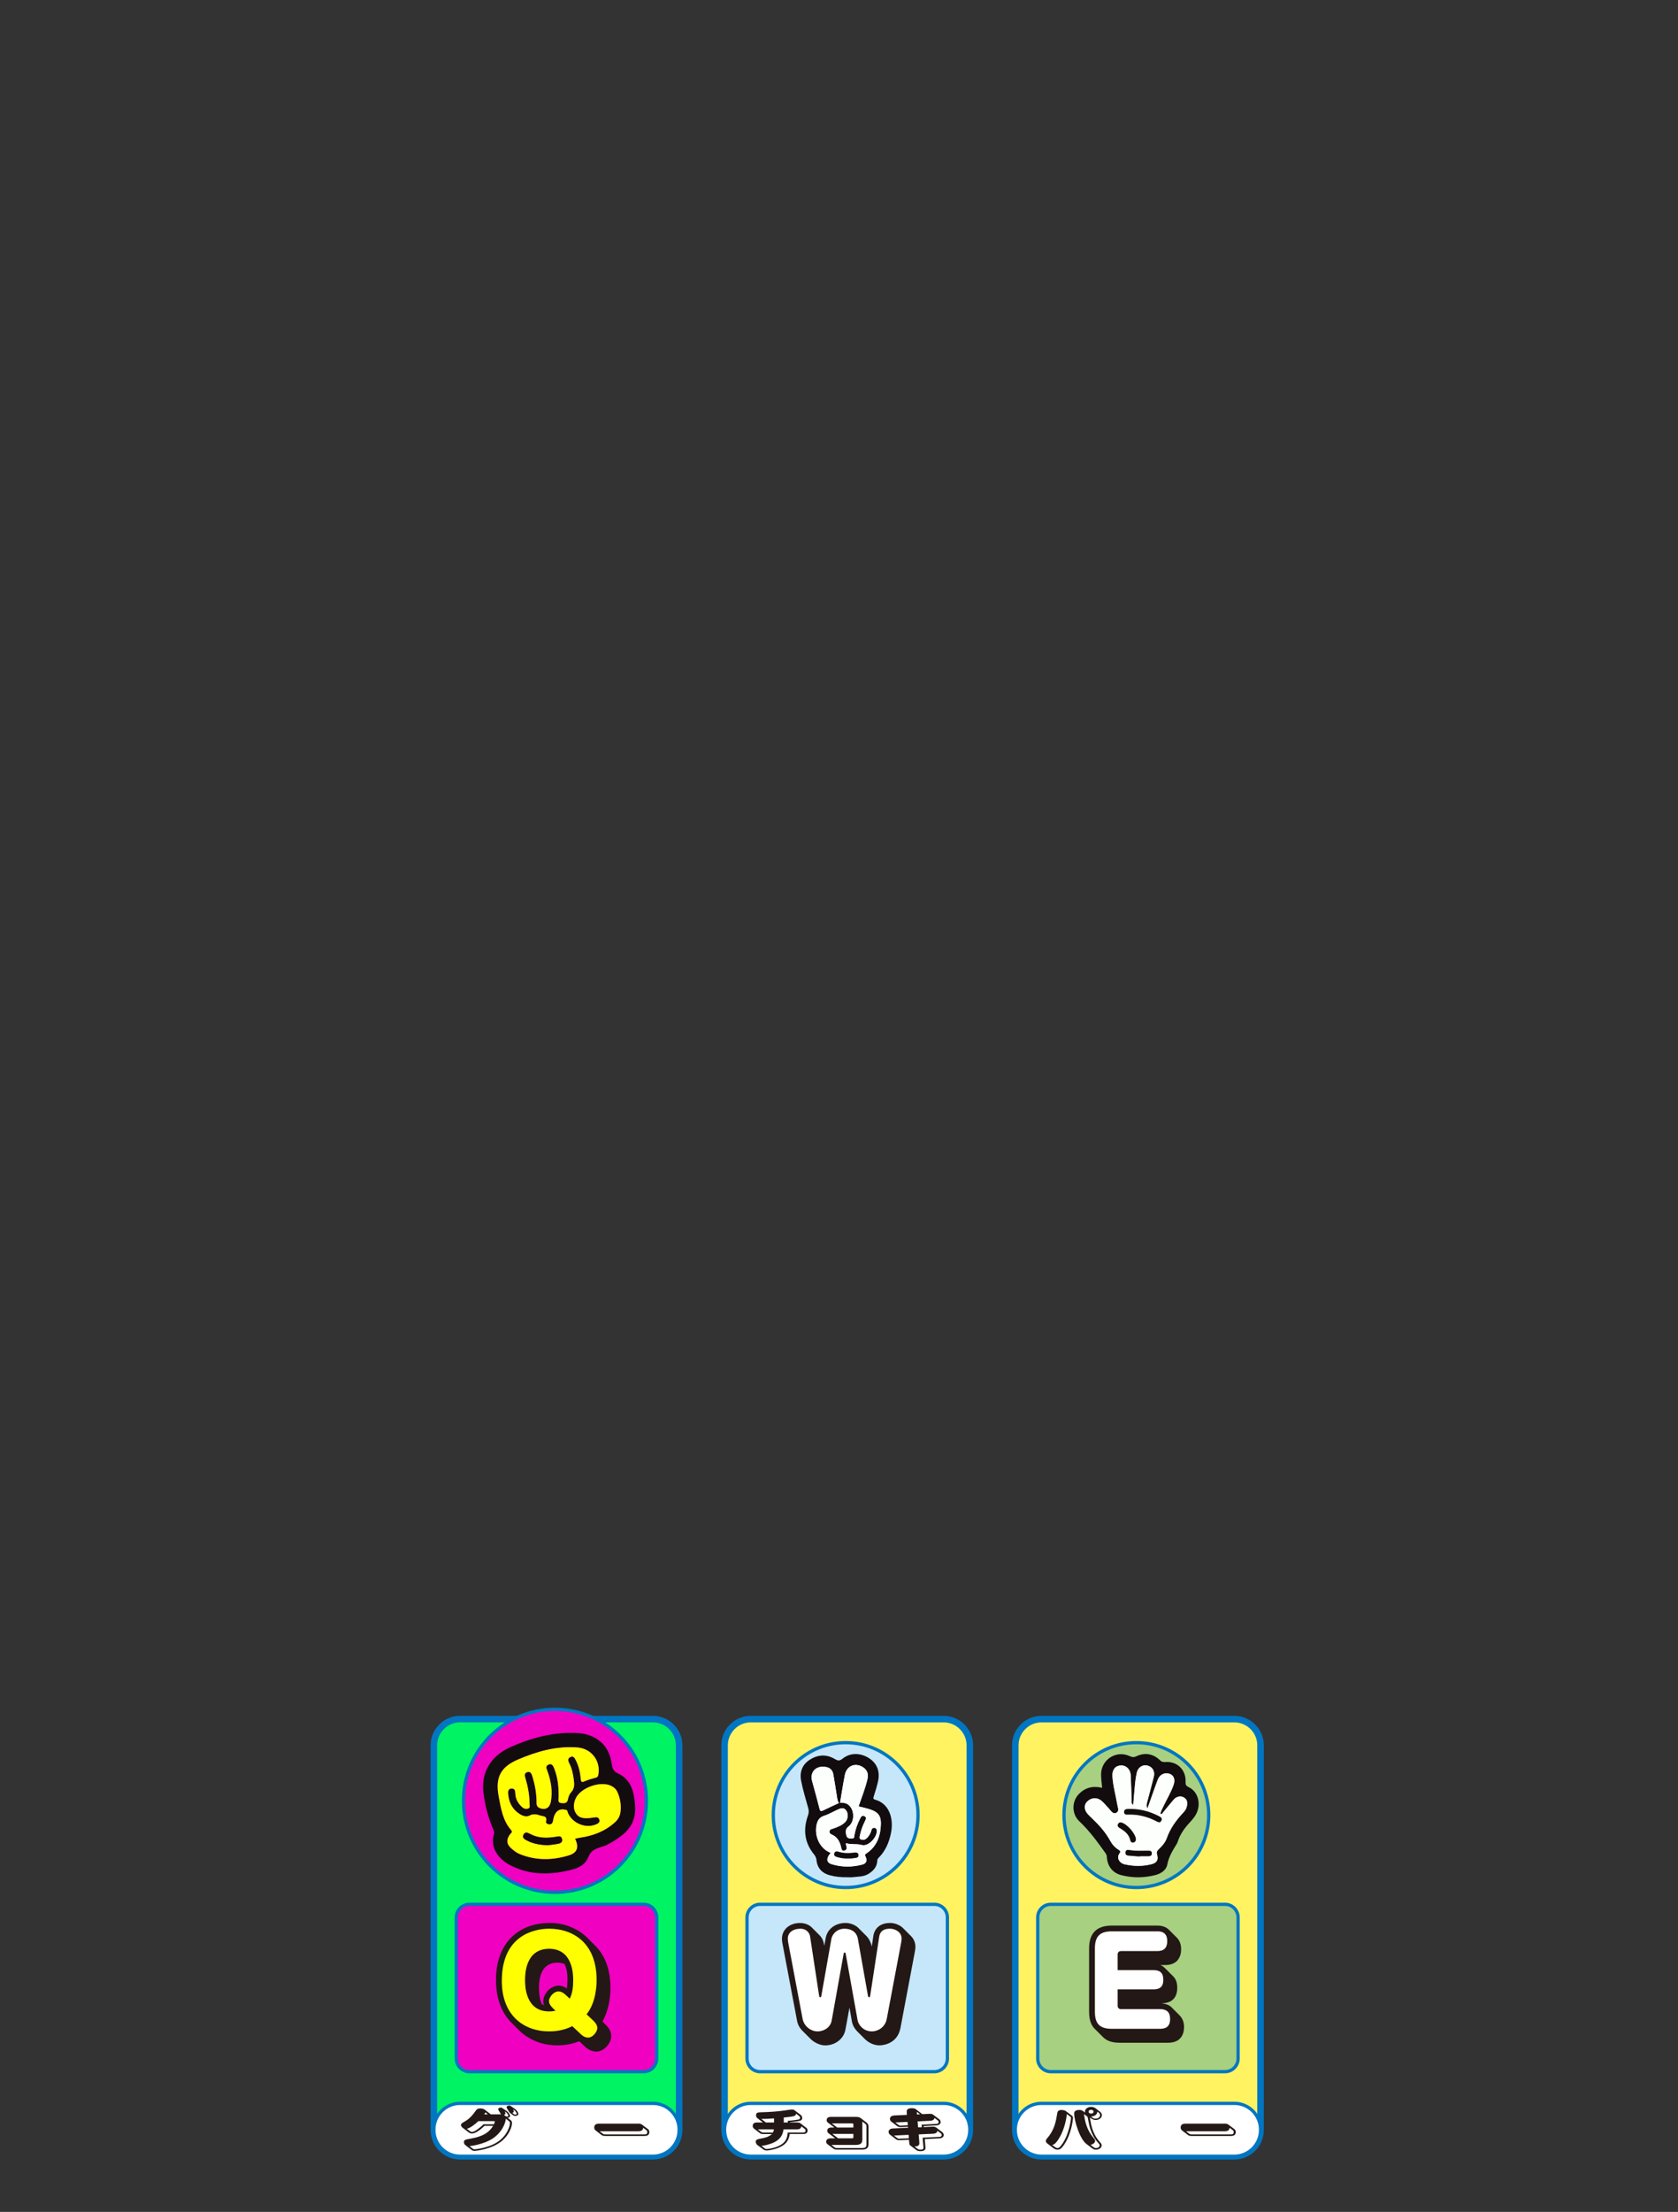 <?xml version="1.0" encoding="utf-8"?>
<!-- Generator: Adobe Illustrator 27.9.3, SVG Export Plug-In . SVG Version: 9.03 Build 53313)  -->
<svg version="1.1" id="レイヤー_1" xmlns="http://www.w3.org/2000/svg" xmlns:xlink="http://www.w3.org/1999/xlink" x="0px"
	 y="0px" viewBox="0 0 513.09 675.82" style="enable-background:new 0 0 513.09 675.82;" xml:space="preserve">
<rect x="0" y="0" width="513.09" height="675.82" fill="#333333" stroke="none"/>
<style type="text/css">
	.st0{fill:none;}
	.st1{fill:#FFFFFF;stroke:#231815;stroke-linecap:round;stroke-linejoin:round;stroke-miterlimit:10;}
	.st2{fill:#00F362;stroke:#0076C2;stroke-width:2;stroke-miterlimit:10;}
	.st3{fill:#FFF362;stroke:#0076C2;stroke-width:2;stroke-miterlimit:10;}
	.st4{fill:#FFFFFF;stroke:#0076C2;stroke-miterlimit:10;}
	.st5{fill:#F000C1;stroke:#0076C2;stroke-miterlimit:10;}
	.st6{fill:#C6E7F9;stroke:#0076C2;stroke-miterlimit:10;}
	.st7{fill:#A7D081;stroke:#0076C2;stroke-miterlimit:10;}
	.st8{fill:#130C0F;}
	.st9{fill:#FFFF00;}
	.st10{fill:#FDFFFD;}
	.st11{fill:#231815;}
	.st12{fill:#FFFFFF;}
</style>
<rect y="0" class="st0" width="513.09" height="675.82"/>
<g>
	<path class="st1" d="M255.4,573.08"/>
	<path class="st1" d="M264.36,573.08"/>
	<path class="st2" d="M199.66,658.8h-58.99c-4.4,0-8-3.6-8-8V533.25c0-4.4,3.6-8,8-8h58.99c4.4,0,8,3.6,8,8V650.8
		C207.66,655.2,204.06,658.8,199.66,658.8z"/>
	<path class="st3" d="M288.55,658.8h-58.99c-4.4,0-8-3.6-8-8V533.25c0-4.4,3.6-8,8-8h58.99c4.4,0,8,3.6,8,8V650.8
		C296.55,655.2,292.95,658.8,288.55,658.8z"/>
	<path class="st3" d="M377.44,658.8h-58.99c-4.4,0-8-3.6-8-8V533.25c0-4.4,3.6-8,8-8h58.99c4.4,0,8,3.6,8,8V650.8
		C385.44,655.2,381.84,658.8,377.44,658.8z"/>
	<path class="st4" d="M199.66,658.8h-58.99c-4.4,0-8-3.6-8-8v-0.15c0-4.4,3.6-8,8-8h58.99c4.4,0,8,3.6,8,8v0.15
		C207.66,655.2,204.06,658.8,199.66,658.8z"/>
	<path class="st4" d="M288.55,658.8h-58.99c-4.4,0-8-3.6-8-8v-0.15c0-4.4,3.6-8,8-8h58.99c4.4,0,8,3.6,8,8v0.15
		C296.55,655.2,292.95,658.8,288.55,658.8z"/>
	<path class="st4" d="M377.44,658.8h-58.99c-4.4,0-8-3.6-8-8v-0.15c0-4.4,3.6-8,8-8h58.99c4.4,0,8,3.6,8,8v0.15
		C385.44,655.2,381.84,658.8,377.44,658.8z"/>
	<path class="st5" d="M196.8,632.97h-53.27c-2.2,0-4-1.8-4-4v-43.14c0-2.2,1.8-4,4-4h53.27c2.2,0,4,1.8,4,4v43.14
		C200.8,631.17,199,632.97,196.8,632.97z"/>
	<circle class="st5" cx="169.69" cy="550.21" r="27.96"/>
	<path class="st6" d="M285.69,632.97h-53.27c-2.2,0-4-1.8-4-4v-43.14c0-2.2,1.8-4,4-4h53.27c2.2,0,4,1.8,4,4v43.14
		C289.69,631.17,287.89,632.97,285.69,632.97z"/>
	<circle class="st6" cx="258.58" cy="554.57" r="22.13"/>
	<path class="st7" d="M374.58,632.97h-53.27c-2.2,0-4-1.8-4-4v-43.14c0-2.2,1.8-4,4-4h53.27c2.2,0,4,1.8,4,4v43.14
		C378.58,631.17,376.78,632.97,374.58,632.97z"/>
	<circle class="st7" cx="347.47" cy="554.57" r="22.13"/>
	<g>
		<path class="st8" d="M174.29,529.45c2.1-0.03,4.17,0.07,6.17,0.84c3.98,1.54,6.02,4.57,6.6,8.67c0.19,1.34,0.51,2.26,1.95,2.91
			c3.83,1.74,4.78,5.35,5.13,9.09c0.56,5.97-1.79,9.15-8.58,12.73c-0.49,0.26-1.05,0.42-1.59,0.58c-1.78,0.54-3.32,1.1-4.11,3.21
			c-0.72,1.94-2.62,3.13-4.64,3.67c-6.49,1.74-12.94,1.95-19.12-1.21c-3.76-1.92-6.33-5.5-5.04-9.61c0.19-0.6-0.12-1.08-0.33-1.6
			c-1.51-3.61-2.5-7.38-2.93-11.25c-0.65-5.93,2.24-10.91,8.05-13.56C161.68,531.24,167.81,529.53,174.29,529.45z M175.85,561.78
			c0.63-0.13,1.12-0.25,1.62-0.32c3.98-0.59,7.59-1.97,10.61-4.73c0.93-0.85,1.48-1.85,1.63-3.06c0.26-2.11-0.04-4.15-0.92-6.11
			c-0.4-0.88-1.03-1.47-1.86-1.88c-3.33-1.66-9.52,0.54-10.97,3.95c-0.67,1.57-0.74,3.27,0.33,4.69c0.99,1.3,2.54,1.29,4.04,1.16
			c0.62-0.05,1.23-0.19,1.84-0.24c0.59-0.05,0.98,0.28,1.11,0.83c0.14,0.59-0.21,0.96-0.7,1.21c-3.28,1.61-7.57-0.06-8.99-3.49
			c-0.12-0.28-0.02-0.65-0.49-0.78c-1.71-0.48-2.92,0.05-3.62,1.75c-0.23,0.56-0.28,1.19-0.43,1.79c-0.14,0.55-0.48,0.88-1.08,0.87
			c-0.59-0.01-1.16-0.39-1.03-0.88c0.45-1.75-0.85-1.53-1.8-1.84c-1.07-0.35-2.03-0.59-3.15,0c-1.02,0.54-2.14,0.16-3.06-0.42
			c-2.31-1.47-3.43-3.67-3.56-6.36c-0.03-0.65,0.09-1.44,1.03-1.46c1-0.02,1.14,0.65,1.16,1.48c0.05,1.74,0.88,3.11,2.14,4.25
			c0.51,0.45,1.12,0.58,1.74,0.4c0.78-0.22,0.48-0.94,0.47-1.44c-0.02-2.66-0.48-5.26-1.25-7.81c-0.22-0.71-0.44-1.55,0.51-1.87
			c1.01-0.34,1.35,0.42,1.6,1.25c0.82,2.66,1.32,5.37,1.28,8.15c-0.01,1.11,0.57,1.5,1.45,1.72c1.53,0.39,2.63-0.39,2.94-2.18
			c0.54-3.13,0.05-6.17-1.01-9.13c-0.29-0.81-0.81-1.7,0.32-2.15c1.1-0.43,1.43,0.52,1.75,1.33c1.11,2.83,1.37,5.79,1.3,8.8
			c-0.02,0.7-0.31,1.55,0.85,1.65c0.94,0.08,1.77,0.1,2.01-1.17c0.14-0.75,0.45-1.59,0.96-2.12c1.08-1.15,1.01-2.46,0.83-3.8
			c-0.23-1.73-0.55-3.45-1.37-5.03c-0.36-0.7-0.64-1.43,0.23-1.9c1.02-0.56,1.42,0.29,1.77,0.98c0.9,1.78,1.32,3.71,1.5,5.68
			c0.07,0.8,0.21,1.12,1.12,0.72c1.07-0.48,2.22-0.79,3.36-1.09c0.49-0.13,0.76-0.28,0.86-0.84c0.84-4.26-2.04-8.09-6.39-8.42
			c-6.41-0.49-12.42,1.23-18.19,3.71c-5.33,2.29-6.93,5.51-5.86,11.24c0.68,3.63,1.23,7.38,3.82,10.31
			c0.57,0.65-0.06,0.87-0.32,1.23c-1.24,1.7-1.15,3.05,0.45,4.43c0.72,0.62,1.51,1.24,2.37,1.6c4.94,2.05,10.02,2,15.05,0.47
			C176.54,566.08,177.08,564.45,175.85,561.78z"/>
		<path class="st9" d="M175.85,561.78c1.23,2.67,0.69,4.31-1.99,5.12c-5.03,1.52-10.11,1.58-15.05-0.47
			c-0.86-0.36-1.65-0.98-2.37-1.6c-1.6-1.38-1.7-2.73-0.45-4.43c0.26-0.36,0.89-0.58,0.32-1.23c-2.59-2.94-3.14-6.69-3.82-10.31
			c-1.07-5.72,0.52-8.95,5.86-11.24c5.77-2.48,11.78-4.2,18.19-3.71c4.35,0.33,7.23,4.17,6.39,8.42c-0.11,0.55-0.37,0.7-0.86,0.84
			c-1.14,0.31-2.29,0.62-3.36,1.09c-0.91,0.4-1.05,0.08-1.12-0.72c-0.18-1.97-0.6-3.9-1.5-5.68c-0.35-0.7-0.75-1.55-1.77-0.98
			c-0.86,0.48-0.59,1.2-0.23,1.9c0.82,1.57,1.13,3.3,1.37,5.03c0.18,1.34,0.25,2.65-0.83,3.8c-0.51,0.54-0.82,1.37-0.96,2.12
			c-0.24,1.27-1.07,1.25-2.01,1.17c-1.16-0.1-0.87-0.96-0.85-1.65c0.07-3.01-0.19-5.97-1.3-8.8c-0.32-0.81-0.66-1.76-1.75-1.33
			c-1.13,0.45-0.61,1.34-0.32,2.15c1.06,2.96,1.56,6,1.01,9.13c-0.31,1.79-1.41,2.57-2.94,2.18c-0.87-0.22-1.46-0.62-1.45-1.72
			c0.03-2.78-0.46-5.49-1.28-8.15c-0.26-0.83-0.59-1.59-1.6-1.25c-0.95,0.31-0.72,1.16-0.51,1.87c0.77,2.55,1.24,5.15,1.25,7.81
			c0,0.5,0.3,1.22-0.47,1.44c-0.62,0.18-1.24,0.06-1.74-0.4c-1.27-1.14-2.1-2.51-2.14-4.25c-0.02-0.83-0.16-1.5-1.16-1.48
			c-0.94,0.02-1.07,0.81-1.03,1.46c0.13,2.69,1.25,4.9,3.56,6.36c0.92,0.58,2.04,0.96,3.06,0.42c1.11-0.59,2.08-0.35,3.15,0
			c0.95,0.31,2.25,0.09,1.8,1.84c-0.13,0.49,0.44,0.87,1.03,0.88c0.6,0.01,0.94-0.32,1.08-0.87c0.15-0.6,0.2-1.23,0.43-1.79
			c0.7-1.69,1.91-2.22,3.62-1.75c0.47,0.13,0.38,0.5,0.49,0.78c1.42,3.43,5.71,5.1,8.99,3.49c0.49-0.24,0.84-0.62,0.7-1.21
			c-0.13-0.55-0.52-0.88-1.11-0.83c-0.62,0.05-1.23,0.19-1.84,0.24c-1.49,0.12-3.05,0.14-4.04-1.16c-1.07-1.42-1-3.11-0.33-4.69
			c1.45-3.42,7.64-5.61,10.97-3.95c0.83,0.41,1.46,1,1.86,1.88c0.88,1.96,1.18,4,0.92,6.11c-0.15,1.2-0.71,2.21-1.63,3.06
			c-3.02,2.76-6.63,4.15-10.61,4.73C176.97,561.53,176.48,561.65,175.85,561.78z M167.47,563.78c0.83-0.11,1.9-0.21,2.96-0.39
			c0.8-0.14,1.67-0.39,1.43-1.47c-0.24-1.11-1.09-0.83-1.9-0.7c-2.72,0.46-5.4,0.46-7.91-0.9c-0.69-0.37-1.43-0.68-1.92,0.16
			c-0.58,0.97,0.23,1.44,0.92,1.82C162.97,563.33,165.07,563.69,167.47,563.78z"/>
		<path class="st8" d="M167.47,563.78c-2.4-0.09-4.5-0.45-6.43-1.49c-0.7-0.37-1.5-0.84-0.92-1.82c0.5-0.84,1.24-0.53,1.92-0.16
			c2.51,1.37,5.19,1.36,7.91,0.9c0.81-0.14,1.66-0.42,1.9,0.7c0.23,1.08-0.64,1.33-1.43,1.47
			C169.38,563.58,168.31,563.68,167.47,563.78z"/>
	</g>
	<g>
		<path class="st8" d="M259.16,573.56c-1.84,0.04-3.65-0.12-5.43-0.6c-2.34-0.62-3.8-2.17-4.06-4.57c-0.08-0.72-0.32-1.28-0.76-1.81
			c-2.95-3.6-3.38-7.6-1.85-11.89c0.27-0.75,0.3-1.44,0.09-2.2c-0.76-2.8-1.64-5.57-2.19-8.41c-0.5-2.61,0.31-4.92,2.65-6.42
			c2.44-1.57,5.04-1.74,7.56-0.27c0.97,0.57,1.49,0.74,2.48-0.06c2.33-1.89,5.49-1.83,8.12-0.12c2.44,1.59,3.41,4.1,2.69,7.17
			c-0.35,1.51-0.81,2.99-1.28,4.46c-0.16,0.49-0.23,0.85,0.36,1.01c4.48,1.2,5.78,5.93,4.9,10.22c-0.58,2.84-1.68,5.47-3.79,7.56
			c-0.28,0.28-0.39,0.56-0.41,0.94c-0.09,1.86-1.19,3.03-2.68,3.96c-1.47,0.92-3.13,0.8-4.73,1.01
			C260.28,573.62,259.72,573.56,259.16,573.56z M253.99,566.1c-0.24,0.33-0.43,0.58-0.59,0.84c-0.77,1.21-0.52,2.21,0.85,2.63
			c3.11,0.97,6.28,0.96,9.42,0.13c1.25-0.33,1.56-1.24,0.98-2.42c-0.25-0.5-0.19-0.68,0.29-1c3.22-2.14,4.33-5.4,4.4-9.04
			c0.05-2.46-0.93-3.62-3.26-4.38c-1.15-0.38-2.34-0.62-3.56-0.93c0.97-2.77,2.03-5.46,2.7-8.29c0.37-1.57-0.03-2.76-1.21-3.58
			c-2.36-1.65-5.1-0.63-5.67,2.19c-0.57,2.83-0.99,5.69-1.48,8.53c1.73,0.03,2.37,0.3,3.15,1.28c1.12,1.4,1.38,4.49-0.62,6.05
			c-1.01,0.78-0.87,1.79-0.56,2.81c0.25,0.83,0.98,0.82,1.66,0.83c0.79,0.02,0.68-0.59,0.77-1.09c0.32-1.77,0.92-3.45,1.74-5.04
			c0.26-0.51,0.58-1.06,1.27-0.73c0.75,0.35,0.51,0.93,0.22,1.5c-0.76,1.49-1.31,3.06-1.63,4.71c-0.13,0.65,0.12,0.88,0.66,0.99
			c0.53,0.1,0.99,0.02,1.43-0.38c0.8-0.73,1.28-1.61,1.54-2.63c0.12-0.46,0.43-0.64,0.89-0.59c0.5,0.05,0.68,0.39,0.71,0.82
			c0.14,2.07-2.62,4.96-4.54,4.42c-1.65-0.46-3.28-0.05-4.92-0.57c0.04,0.28,0.04,0.44,0.08,0.59c0.22,0.68,0.39,1.45-0.51,1.67
			c-0.89,0.22-0.91-0.58-1.07-1.21c-0.37-1.47-1.02-2.76-2.45-3.5c-0.49-0.25-1.11-0.43-1.05-1.13c0.06-0.72,0.73-0.72,1.24-0.91
			c1.3-0.48,2.62-0.96,3.61-2c0.85-0.89,0.96-2.56,0.24-3.52c-0.81-1.08-1.75-0.61-2.67-0.2c-1.34,0.6-2.62,1.39-4.01,1.82
			c-1.61,0.5-2.15,1.57-2.42,3.09C249.03,561.29,250.86,564.95,253.99,566.1z M256.5,550.89c-0.32-0.49-0.44-1.04-0.53-1.63
			c-0.36-2.39-0.76-4.78-1.17-7.17c-0.19-1.13-0.91-1.92-1.98-2.16c-3.28-0.72-5.28,1.46-4.49,4.28s1.56,5.65,2.28,8.49
			c0.2,0.79,0.52,0.73,1.11,0.43C253.28,552.37,254.87,551.65,256.5,550.89z"/>
		<path class="st10" d="M253.99,566.1c-3.13-1.15-4.96-4.81-4.35-8.26c0.27-1.51,0.8-2.58,2.42-3.09c1.39-0.43,2.67-1.22,4.01-1.82
			c0.91-0.41,1.86-0.88,2.67,0.2c0.72,0.96,0.61,2.64-0.24,3.52c-1,1.04-2.31,1.52-3.61,2c-0.51,0.19-1.18,0.19-1.24,0.91
			c-0.06,0.7,0.56,0.88,1.05,1.13c1.43,0.74,2.08,2.03,2.45,3.5c0.16,0.63,0.17,1.43,1.07,1.21s0.73-0.99,0.51-1.67
			c-0.05-0.15-0.05-0.31-0.08-0.59c1.64,0.53,3.27,0.11,4.92,0.57c1.92,0.54,4.68-2.34,4.54-4.42c-0.03-0.43-0.21-0.77-0.71-0.82
			c-0.46-0.04-0.77,0.13-0.89,0.59c-0.26,1.03-0.74,1.91-1.54,2.63c-0.44,0.4-0.9,0.48-1.43,0.38s-0.78-0.33-0.66-0.99
			c0.32-1.65,0.87-3.22,1.63-4.71c0.29-0.57,0.53-1.15-0.22-1.5c-0.69-0.33-1,0.21-1.27,0.73c-0.82,1.6-1.43,3.27-1.74,5.04
			c-0.09,0.49,0.02,1.1-0.77,1.09c-0.69-0.01-1.42-0.01-1.66-0.83c-0.31-1.02-0.45-2.03,0.56-2.81c2-1.55,1.74-4.65,0.62-6.05
			c-0.78-0.98-1.43-1.25-3.15-1.28c0.49-2.85,0.91-5.7,1.48-8.53c0.57-2.82,3.31-3.84,5.67-2.19c1.18,0.82,1.58,2.01,1.21,3.58
			c-0.67,2.82-1.73,5.52-2.7,8.29c1.22,0.31,2.41,0.55,3.56,0.93c2.33,0.76,3.31,1.92,3.26,4.38c-0.08,3.64-1.18,6.9-4.4,9.04
			c-0.48,0.32-0.54,0.49-0.29,1c0.58,1.19,0.27,2.09-0.98,2.42c-3.13,0.83-6.31,0.84-9.42-0.13c-1.37-0.43-1.61-1.43-0.85-2.63
			C253.56,566.68,253.75,566.43,253.99,566.1z M259.37,567.84c0.76,0.02,1.5-0.05,2.25-0.18c0.55-0.09,0.93-0.29,0.86-0.9
			c-0.08-0.65-0.52-0.82-1.12-0.74c-1.71,0.24-3.4,0.26-5.07-0.27c-0.53-0.17-0.99-0.06-1.18,0.48c-0.22,0.63,0.16,0.96,0.73,1.13
			C257,567.71,258.17,567.88,259.37,567.84z"/>
		<path class="st10" d="M256.5,550.89c-1.63,0.76-3.22,1.48-4.78,2.25c-0.6,0.29-0.91,0.36-1.11-0.43
			c-0.72-2.84-1.49-5.67-2.28-8.49c-0.79-2.83,1.21-5.01,4.49-4.28c1.07,0.24,1.79,1.03,1.98,2.16c0.41,2.39,0.81,4.77,1.17,7.17
			C256.06,549.85,256.19,550.4,256.5,550.89z"/>
		<path class="st8" d="M259.37,567.84c-1.2,0.04-2.37-0.13-3.52-0.48c-0.57-0.17-0.95-0.51-0.73-1.13c0.19-0.54,0.65-0.65,1.18-0.48
			c1.66,0.53,3.36,0.51,5.07,0.27c0.6-0.08,1.04,0.09,1.12,0.74c0.07,0.6-0.31,0.81-0.86,0.9
			C260.88,567.79,260.13,567.86,259.37,567.84z"/>
	</g>
	<path class="st8" d="M337,546.24c-0.12-1.39-0.29-2.66-0.32-3.93c-0.1-4.64,4.63-7.73,8.81-5.73c0.78,0.37,1.32,0.35,2.07-0.01
		c2.51-1.19,5.08-0.74,7.1,1.22c0.49,0.48,0.92,0.63,1.62,0.57c3.67-0.29,6.42,2.39,6.24,6.1c-0.04,0.84,0.15,1.19,0.93,1.56
		c3.21,1.51,4.05,5.9,1.8,9.06c-0.49,0.68-1.05,1.32-1.62,1.94c-1.5,1.61-2.72,3.38-3.44,5.47c-0.1,0.29-0.19,0.6-0.35,0.86
		c-1.25,1.99-2.45,3.94-2.92,6.36c-0.35,1.79-2.02,2.78-3.77,3.22c-3.41,0.85-6.86,0.87-10.27,0c-2.62-0.66-4.2-2.66-4.41-5.35
		c-0.03-0.44-0.06-0.83-0.34-1.24c-2.47-3.46-4.94-6.9-8.07-9.84c-2.43-2.28-2.38-6.12-0.13-8.4
		C331.83,546.16,334.2,545.57,337,546.24z M350.87,552.52c-0.44-0.83-0.24-1.28-0.12-1.74c0.7-2.65,1.41-5.3,2.08-7.96
		c0.4-1.61-0.45-3.01-1.98-3.37c-1.48-0.35-2.88,0.57-3.23,2.18c-0.22,0.99-0.39,2-0.5,3.01c-0.23,2.26-0.4,4.53-0.6,6.86
		c-0.66-0.39-0.45-0.94-0.47-1.39c-0.11-2.53-0.17-5.06-0.28-7.59c-0.08-1.86-1.32-3.13-2.96-3.1c-1.72,0.04-2.76,1.28-2.65,3.25
		c0.16,2.93,1,5.76,1.48,8.64c0.15,0.88,0.72,2.04-0.25,2.56c-1.09,0.59-1.67-0.64-2.32-1.3c-0.84-0.85-1.54-1.84-2.52-2.55
		c-1.3-0.93-3.07-0.7-4.2,0.54c-0.93,1.02-0.83,2.5,0.28,3.72c0.42,0.46,0.86,0.89,1.32,1.32c2.17,2.05,4.13,4.26,5.58,6.91
		c0.6,1.1,1.45,2.03,2.54,2.68c0.56,0.33,0.61,0.66,0.25,1.14c-1.04,1.4,0.11,2.95,1.45,3.27c2.81,0.65,5.64,0.71,8.43-0.03
		c1.58-0.42,2.07-1.36,1.61-2.9c-0.18-0.61-0.13-1.01,0.36-1.49c1.04-1.02,2.09-2.08,2.59-3.5c1.06-3.03,2.9-5.56,5.08-7.86
		c0.49-0.52,0.89-1.08,1.06-1.81c0.26-1.12,0.23-2.13-0.87-2.8c-0.96-0.59-2.26-0.34-3.11,0.63c-1.08,1.24-2.09,2.53-3.15,3.79
		c-0.23,0.27-0.34,0.74-0.95,0.62c0.08-0.73,0.46-1.33,0.75-1.96c1.07-2.33,2.46-4.51,3.3-6.94c0.59-1.69,0.04-2.96-1.31-3.4
		c-1.44-0.47-2.94,0.28-3.51,1.76c-0.37,0.95-0.71,1.91-1.05,2.87C352.31,548.44,351.65,550.33,350.87,552.52z"/>
	<path class="st10" d="M350.87,552.52c0.77-2.19,1.44-4.08,2.11-5.97c0.34-0.96,0.69-1.92,1.05-2.87c0.57-1.48,2.08-2.23,3.51-1.76
		c1.35,0.44,1.89,1.71,1.31,3.4c-0.84,2.43-2.23,4.62-3.3,6.94c-0.29,0.63-0.66,1.23-0.75,1.96c0.61,0.12,0.73-0.34,0.95-0.62
		c1.06-1.26,2.07-2.55,3.15-3.79c0.84-0.97,2.15-1.21,3.11-0.63c1.1,0.67,1.13,1.68,0.87,2.8c-0.17,0.73-0.57,1.29-1.06,1.81
		c-2.18,2.31-4.01,4.83-5.08,7.86c-0.5,1.42-1.55,2.48-2.59,3.5c-0.48,0.48-0.54,0.88-0.36,1.49c0.46,1.54-0.03,2.48-1.61,2.9
		c-2.8,0.74-5.62,0.68-8.43,0.03c-1.34-0.31-2.49-1.87-1.45-3.27c0.36-0.48,0.31-0.81-0.25-1.14c-1.09-0.64-1.94-1.58-2.54-2.68
		c-1.44-2.65-3.41-4.86-5.58-6.91c-0.45-0.43-0.9-0.86-1.32-1.32c-1.11-1.22-1.21-2.7-0.28-3.72c1.13-1.24,2.9-1.47,4.2-0.54
		c0.99,0.71,1.68,1.7,2.52,2.55c0.65,0.66,1.23,1.89,2.32,1.3c0.97-0.52,0.39-1.68,0.25-2.56c-0.49-2.88-1.32-5.7-1.48-8.64
		c-0.11-1.97,0.93-3.21,2.65-3.25c1.64-0.04,2.88,1.24,2.96,3.1c0.11,2.53,0.16,5.06,0.28,7.59c0.02,0.44-0.19,1,0.47,1.39
		c0.2-2.33,0.37-4.6,0.6-6.86c0.1-1.01,0.28-2.02,0.5-3.01c0.36-1.61,1.75-2.53,3.23-2.18c1.53,0.36,2.38,1.76,1.98,3.37
		c-0.67,2.66-1.38,5.31-2.08,7.96C350.63,551.24,350.43,551.69,350.87,552.52z M346.02,552.7c-0.27,0-0.53,0-0.8,0
		c-0.69,0.01-1.49,0.01-1.5,0.91c-0.01,0.97,0.84,0.82,1.5,0.81c2.94-0.06,5.71,0.65,8.31,2.01c0.59,0.31,1.19,0.63,1.58-0.15
		c0.39-0.77-0.24-1.11-0.81-1.4C351.7,553.53,348.95,552.77,346.02,552.7z M347.32,561.94c-0.06-1.67-2.78-4.75-4.48-5.1
		c-0.48-0.1-0.8,0.1-0.98,0.47c-0.26,0.54,0.02,0.93,0.49,1.21c1.52,0.89,2.87,1.91,3.27,3.78c0.1,0.45,0.47,0.77,1,0.63
		C347.12,562.8,347.34,562.44,347.32,561.94z M348.53,567.23c0-0.03,0-0.07,0-0.1c0.84,0,1.68,0,2.52,0c0.64,0,1.19-0.16,1.14-0.94
		c-0.05-0.72-0.61-0.74-1.18-0.74c-1.9,0-3.8,0.14-5.69-0.21c-0.56-0.1-1.1-0.01-1.19,0.71c-0.08,0.69,0.36,0.95,0.96,1
		C346.24,567.06,347.38,567.14,348.53,567.23z"/>
	<path class="st8" d="M346.02,552.7c2.93,0.07,5.68,0.83,8.28,2.17c0.57,0.29,1.2,0.63,0.81,1.4c-0.39,0.78-0.99,0.46-1.58,0.15
		c-2.6-1.35-5.36-2.06-8.31-2.01c-0.66,0.01-1.51,0.16-1.5-0.81c0.01-0.89,0.81-0.9,1.5-0.91
		C345.49,552.7,345.76,552.7,346.02,552.7z"/>
	<path class="st8" d="M347.32,561.94c0.01,0.5-0.21,0.86-0.69,0.99c-0.53,0.15-0.91-0.18-1-0.63c-0.4-1.88-1.75-2.9-3.27-3.78
		c-0.48-0.28-0.75-0.67-0.49-1.21c0.18-0.37,0.5-0.57,0.98-0.47C344.54,557.19,347.26,560.27,347.32,561.94z"/>
	<path class="st8" d="M348.53,567.23c-1.14-0.09-2.29-0.17-3.43-0.27c-0.59-0.05-1.04-0.31-0.96-1c0.08-0.72,0.62-0.81,1.19-0.71
		c1.89,0.35,3.79,0.21,5.69,0.21c0.57,0,1.13,0.01,1.18,0.74c0.05,0.78-0.49,0.94-1.14,0.94c-0.84,0-1.68,0-2.52,0
		C348.53,567.16,348.53,567.2,348.53,567.23z"/>
	<g>
		<path class="st11" d="M185.29,618.72c1.37,1.37,1.6,2.53,1.6,3.37c0,2.3-2.3,4.74-4.48,4.74c-0.93,0-2.3-0.31-3.54-1.51
			l-1.73-1.64c-2.04,0.71-3.59,1.24-6.96,1.24c-5.54,0-9.53-2.66-11.39-4.52l-2.48-2.48c-3.94-3.94-4.65-9.39-4.65-13.03
			c0-10.95,6.6-17.37,16.53-17.37c5.5,0,9.48,2.61,11.34,4.48l2.48,2.48c3.81,3.81,4.65,8.95,4.65,12.85
			c0,3.59-0.71,7.18-2.44,10.32L185.29,618.72z M170.4,599.67c-5.58,0-5.58,6.07-5.58,7.89c0,0.62,0,3.1,0.89,4.83
			c0.18,0.09,0.4,0.13,0.62,0.22c-0.18-0.58-0.22-0.8-0.22-1.06c0-2.39,2.17-4.87,4.79-4.87c0.67,0,1.29,0.18,2.44,0.84
			c0.09-0.93,0.18-1.95,0.18-2.97c0-0.84-0.04-2.7-0.89-4.48C171.87,599.75,171.11,599.67,170.4,599.67z"/>
	</g>
	<g>
		<path class="st11" d="M252.49,592.09c0.44-2.48,2.66-4.56,6.11-4.56c1.64,0,3.15,0.8,3.85,1.51l2.48,2.48
			c0.89,0.89,1.46,2.26,1.64,3.23l0.49-3.32c0.13-1.02,1.02-3.9,5.14-3.9c1.51,0,3.06,0.71,3.9,1.55l2.48,2.48
			c0.89,0.89,1.33,2.08,1.33,3.24c0,0.62-0.09,1.06-0.18,1.59l-4.39,23.22c-0.84,4.52-4.79,5.32-6.47,5.32
			c-2.13,0-3.81-1.33-4.3-1.82l-2.48-2.48c-0.75-0.75-1.42-1.91-1.59-2.97l-0.75-4.25l-1.24,6.74c-0.49,2.7-3.01,4.79-6.2,4.79
			c-1.6,0-3.37-0.89-4.43-1.95l-2.48-2.48c-1.06-1.06-1.51-2.08-1.73-3.37l-4.39-23.22c-0.13-0.67-0.18-1.11-0.18-1.55
			c0-2.84,2.35-4.83,5.54-4.83c1.24,0,2.66,0.44,3.5,1.29l2.48,2.48c1.11,1.11,1.29,2.39,1.42,3.23L252.49,592.09z"/>
	</g>
	<g>
		<path class="st11" d="M358.77,603.88c0.89,0.89,1.2,2.13,1.2,3.46c0,4.56-3.63,4.7-4.79,4.74c1.11,0.18,2.17,0.35,3.06,1.24
			l2.48,2.48c1.06,1.06,1.33,2.44,1.33,3.54c0,2.26-1.06,4.79-4.88,4.79H342.5c-2.44,0-4.03-0.53-5.23-1.73l-2.48-2.48
			c-0.71-0.71-1.77-1.99-1.77-5.27v-19.32c0-5.23,2.88-7,7-7h13.83c1.24,0,2.61,0.31,3.54,1.24l2.48,2.48
			c0.98,0.98,1.29,2.3,1.29,3.54c0,2.04-0.93,4.79-4.83,4.79h-1.55c0.44,0.18,0.84,0.35,1.51,1.02L358.77,603.88z"/>
	</g>
	<g>
		<path class="st9" d="M181.44,617.39l-2.08-1.95c3.06-3.81,3.06-9.39,3.06-10.55c0-11.3-7.27-15.6-14.49-15.6
			c-4.87,0-14.49,2.22-14.49,15.95c0,10.37,6.56,15.42,14.49,15.42c3.81,0,6.16-1.15,7.05-1.6l2.61,2.44
			c0.31,0.31,1.15,1.06,2.26,1.06c1.33,0,2.79-1.68,2.79-2.97C182.63,618.68,181.92,617.83,181.44,617.39z M174.21,610.66
			l-1.24-1.15c-0.62-0.58-1.37-1.06-2.22-1.06c-1.42,0-2.88,1.68-2.88,3.01c0,0.89,0.8,1.73,1.24,2.17l0.75,0.71
			c-0.4,0.09-1.02,0.22-1.95,0.22c-7.36,0-7.36-8.02-7.36-9.57s0-9.57,7.36-9.57c7.31,0,7.36,8.02,7.36,9.57
			C175.28,606.98,175.06,608.97,174.21,610.66z"/>
	</g>
	<path class="st12" d="M266.09,609.72c-0.04,0.27-0.13,0.53-0.35,0.53s-0.31-0.31-0.35-0.53l-3.06-17.28
		c-0.4-2.35-2.26-3.15-4.08-3.15c-2.53,0-3.81,1.86-4.03,3.1l-3.06,17.33c-0.04,0.22-0.13,0.53-0.35,0.53
		c-0.27,0-0.31-0.31-0.35-0.53l-2.75-18.04c-0.13-0.93-0.93-2.39-3.01-2.39c-2.13,0-3.81,1.11-3.81,3.01c0,0.53,0.09,0.93,0.13,1.24
		l4.39,23.26c0.44,2.3,2.53,3.86,4.56,3.86c2.13,0,3.99-1.33,4.34-3.32l3.68-20.52c0.04-0.13,0.13-0.27,0.31-0.27
		c0.13,0,0.22,0.13,0.27,0.27l3.68,20.52c0.22,1.11,1.55,3.32,4.39,3.32c1.59,0,3.99-1.06,4.52-3.86l4.39-23.26
		c0.09-0.35,0.13-0.89,0.13-1.29c0-1.86-1.82-2.97-3.59-2.97c-1.64,0-2.97,0.62-3.24,2.39L266.09,609.72z"/>
	<path class="st12" d="M341.75,601.93v-4.79c0-0.62,0.4-1.02,1.02-1.02h11.08c1.99,0,3.06-0.89,3.06-3.06
		c0-2.97-2.26-2.97-3.06-2.97h-13.83c-3.46,0-5.23,1.29-5.23,5.23v19.32c0,3.77,1.55,5.23,5.23,5.23h14.67c1.64,0,3.1-0.53,3.1-3.01
		c0-2.08-1.06-3.01-3.1-3.01h-11.92c-0.62,0-1.02-0.35-1.02-1.02v-5.01h10.95c2.66,0,3.01-1.55,3.01-2.97
		c0-1.99-0.97-2.92-3.01-2.92H341.75z"/>
	<g>
		<path class="st11" d="M154.93,644.99c0.65,0.45,1.04,1.2,1.04,1.5c0,0.06,0,0.48-0.76,0.6l0.96,0.71
			c0.37,0.29,0.39,0.66,0.39,0.87c0,1.23-0.96,3.65-3,5.38c-3.13,2.7-8.25,3.12-8.42,3.12c-0.39,0-0.69-0.11-0.94-0.3l-1.88-1.44
			c-0.35-0.27-0.45-0.61-0.45-0.92c0-0.75,0.39-0.78,2.06-1.08c3.92-0.72,5.64-1.95,6.86-3.91h-2.63c-1.04,1-2.7,2.34-3.82,2.34
			c-0.14,0-0.57,0-1-0.33l-1.86-1.42c-0.27-0.21-0.51-0.48-0.51-0.83c0-0.43,0.14-0.51,1.33-1.21c1.39-0.83,2.33-1.96,3.15-3.15
			c0.25-0.34,0.53-0.72,1.39-0.72c0.55,0,1.12,0.15,1.39,0.38l1.84,1.42h2.76c0.18,0,0.25,0,0.37,0.02
			c-0.1-0.15-0.47-0.81-0.55-0.93c-0.08-0.1-0.33-0.52-0.33-0.61c0-0.38,0.47-0.54,0.82-0.54c0.2,0,0.31,0.04,0.43,0.13
			L154.93,644.99z M146.27,648.08c-0.8,0.78-2.51,2.17-3.53,2.33l1.04,0.79c0.14,0.1,0.31,0.18,0.55,0.18
			c0.84,0,2.51-1.35,3.53-2.34h3.17c0.12-0.25,0.27-0.64,0.27-0.78c0-0.08-0.04-0.18-0.25-0.18L146.27,648.08L146.27,648.08z
			 M144.53,656.47c0.2,0.15,0.33,0.22,0.61,0.22c0.06,0,4.98-0.39,7.95-2.95c1.92-1.65,2.84-3.96,2.84-5.07
			c0-0.25-0.04-0.39-0.22-0.52l-1.04-0.81c-0.06,1.17-1.08,4.29-4.41,6.3c-2.39,1.44-5.96,2.04-6.7,2.08L144.53,656.47z M149.19,646
			l-0.76-0.6c-0.1,0.2-0.2,0.34-0.35,0.6H149.19z M154.33,645.08c0.2,0.38,0.22,0.56,0.22,0.63c0,0.29-0.33,0.41-0.45,0.45
			l0.43,0.33c0.16,0.12,0.23,0.2,0.47,0.2c0.1,0,0.43-0.03,0.43-0.29c0-0.22-0.41-0.83-0.65-0.99L154.33,645.08z M155.89,645.53
			c-0.06-0.04-1-1.47-1-1.67c0-0.38,0.47-0.54,0.8-0.54c0.22,0,0.35,0.06,0.45,0.13l1.35,0.93c0.65,0.45,1.02,1.2,1.02,1.5
			c0,0.38-0.45,0.6-0.94,0.6c-0.39,0-0.55-0.1-0.82-0.31L155.89,645.53z M156.89,644.48c0.2,0.38,0.22,0.55,0.22,0.63
			c0,0.29-0.33,0.39-0.45,0.43l0.41,0.35c0.16,0.12,0.25,0.19,0.49,0.19c0.1,0,0.43-0.03,0.43-0.28c0-0.23-0.41-0.83-0.65-0.99
			L156.89,644.48z"/>
		<path class="st11" d="M195.04,648.83c0.86,0,1.06,0.15,1.41,0.42l1.67,1.26c0.16,0.11,0.43,0.36,0.43,0.92
			c0,1.17-1.08,1.19-1.63,1.19H185.2c-0.65,0-0.98-0.08-1.25-0.29l-1.84-1.42c-0.35-0.29-0.41-0.66-0.41-0.88
			c0-1.17,1.08-1.19,1.63-1.19h11.71V648.83z M183.34,651.17l1,0.77c0.18,0.13,0.29,0.19,0.86,0.19h11.72c0.65,0,1-0.04,1-0.73
			c0-0.33-0.14-0.45-0.31-0.58l-0.94-0.72c-0.08,0.87-0.65,1.08-1.63,1.08h-11.7V651.17z"/>
	</g>
	<g>
		<path class="st11" d="M327.78,646.43c0.29,0.22,0.31,0.46,0.31,0.71c0,0.55-0.51,4.78-2.57,7.92c-0.96,1.47-1.47,1.74-2.19,1.74
			c-0.47,0-0.94-0.25-1.18-0.43l-1.88-1.44c-0.37-0.29-0.47-0.51-0.47-0.79c0-0.32,0.12-0.51,0.43-0.87
			c2.23-2.56,2.65-5.16,3.06-7.62c0.06-0.38,0.2-0.98,1.27-0.98c0.41,0,1.02,0.09,1.33,0.33L327.78,646.43z M326.22,645.91
			c-0.27,2.62-1.19,5.61-2.57,7.71c-1.04,1.58-1.51,1.65-1.94,1.72l0.9,0.67c0.16,0.12,0.45,0.3,0.74,0.3
			c0.33,0,0.67-0.06,1.61-1.47c2.04-3.09,2.53-7.38,2.53-7.74c0-0.13-0.02-0.24-0.14-0.33L326.22,645.91z M336.38,645.23
			c0.43,0.33,0.55,0.74,0.55,1.04c0,0.81-0.86,1.46-1.88,1.46c-0.78,0-1.29-0.38-1.8-0.77c0.08,0.36,0.33,1.92,0.41,2.24
			c0.71,3.04,2.02,4.57,2.76,5.4c0.31,0.33,0.45,0.54,0.45,0.88c0,0.66-0.69,1.32-1.78,1.32c-0.39,0-0.75-0.13-1.06-0.36l-1.82-1.38
			c-2.06-1.54-3.76-7.11-3.76-9.36c0-0.74,0.65-1.04,1.67-1.04c0.31,0,0.65,0.08,0.9,0.25l0.76,0.57c-0.02-0.08-0.04-0.17-0.04-0.3
			c0-0.79,0.84-1.46,1.9-1.46c0.39,0,0.9,0.09,1.37,0.45L336.38,645.23z M331.43,645.91c0.39,2.37,0.82,4.81,3,7.35
			c0.31,0.36,0.43,0.55,0.43,0.88c0,0.63-0.84,1.1-1.39,1.19l0.94,0.73c0.31,0.24,0.55,0.25,0.71,0.25c0.67,0,1.14-0.4,1.14-0.84
			c0-0.19-0.06-0.33-0.35-0.63c-2.35-2.47-2.88-5.59-3.12-6.88c-0.08-0.45-0.2-1.17-0.31-1.26L331.43,645.91z M332.86,645.19
			c0,0.33,0.35,0.6,0.78,0.6c0.41,0,0.76-0.25,0.76-0.6c0-0.33-0.35-0.58-0.76-0.58C333.21,644.6,332.86,644.86,332.86,645.19z
			 M335.56,645.16c-0.08,0.95-0.88,1.47-1.96,1.5l0.41,0.32c0.37,0.28,0.61,0.33,0.96,0.33c0.98,0,1.41-0.57,1.41-1.05
			c0-0.46-0.31-0.71-0.41-0.78L335.56,645.16z"/>
		<path class="st11" d="M374.35,648.83c0.86,0,1.06,0.15,1.41,0.42l1.67,1.26c0.16,0.11,0.43,0.36,0.43,0.92
			c0,1.17-1.08,1.19-1.63,1.19h-11.72c-0.65,0-0.98-0.08-1.25-0.29l-1.84-1.42c-0.35-0.29-0.41-0.66-0.41-0.88
			c0-1.17,1.08-1.19,1.63-1.19h11.71V648.83z M362.65,651.17l1,0.77c0.18,0.13,0.29,0.19,0.86,0.19h11.72c0.65,0,1-0.04,1-0.73
			c0-0.33-0.14-0.45-0.31-0.58l-0.94-0.72c-0.08,0.87-0.65,1.08-1.63,1.08h-11.7V651.17z"/>
	</g>
	<g>
		<path class="st11" d="M231.6,655.39c-0.25-0.18-0.51-0.57-0.51-1.02c0-0.66,0.45-0.75,1.84-1.02c0.57-0.1,2.17-0.4,3.1-1.32h-2.64
			c-0.37,0-0.73-0.04-0.98-0.24l-1.88-1.44c-0.33-0.25-0.37-0.64-0.37-0.81c0-1.05,1-1.05,1.35-1.05h1.78l-1.74-1.35
			c-0.29-0.24-0.37-0.56-0.37-0.83c0-0.9,0.57-0.93,2.08-0.96c1.57-0.04,4.55-0.2,6.76-0.54c0.35-0.06,1.8-0.29,2.04-0.29
			c0.27,0,0.61,0.01,0.92,0.25l1.88,1.44c0.23,0.18,0.43,0.49,0.43,0.88c0,0.84-0.43,0.96-3.33,1.26l-0.43,0.04v0.08h2.17
			c0.39,0,0.74,0.04,0.98,0.22l1.88,1.44c0.35,0.27,0.37,0.66,0.37,0.83c0,1.05-1.02,1.05-1.35,1.05h-4.11
			c-0.16,1.06-0.43,2.94-3.29,4.15c-1.61,0.69-3.33,0.88-3.62,0.88c-0.37,0-0.78-0.04-1.06-0.25L231.6,655.39z M231.72,650.59
			l1.04,0.79c0.18,0.13,0.35,0.17,0.63,0.17h2.98c0.16-0.36,0.22-0.62,0.25-0.96L231.72,650.59L231.72,650.59z M236.68,648.49v-1.25
			c-1.67,0.12-2.33,0.15-3.9,0.17l1.41,1.08H236.68z M239.58,650.59c-0.2,1.56-0.88,3.15-3.29,4.16c-1.14,0.46-2.51,0.81-3.47,0.88
			l1.12,0.85c0.14,0.11,0.43,0.11,0.49,0.11c0.55,0,3.06-0.33,4.7-1.51c1.31-0.95,1.63-2.16,1.74-3.53h4.7c0.25,0,0.73,0,0.73-0.51
			c0-0.15-0.02-0.42-0.18-0.54l-1.08-0.83c-0.12,0.66-0.53,0.92-1.35,0.92L239.58,650.59L239.58,650.59z M240.89,648.49v-0.5
			l0.98-0.09c0.37-0.03,1.33-0.15,2.1-0.27c0.47-0.07,0.69-0.19,0.69-0.52c0-0.24-0.12-0.45-0.25-0.55l-1-0.77
			c-0.08,0.75-0.37,0.84-3.76,1.19v1.51L240.89,648.49L240.89,648.49z"/>
		<path class="st11" d="M253.24,648.59c-0.22-0.17-0.47-0.34-0.47-0.82c0-0.99,1.08-0.99,1.31-0.99h7.56c0.9,0,1.27,0.17,1.59,0.41
			l1.8,1.38c0.49,0.38,0.53,0.81,0.53,1.21v5.44c0,1.29-0.9,1.56-2.04,1.56h-7.66c-0.37,0-0.73-0.08-1-0.27l-1.88-1.42
			c-0.31-0.22-0.35-0.55-0.35-0.75c0-0.25,0.1-1,1.35-1h1.41l-2.08-1.58c-0.37-0.27-0.35-0.67-0.35-0.75c0-0.33,0.1-0.97,1.27-0.97
			h0.9L253.24,648.59z M263.68,653.78c0,1.29-0.9,1.56-2.04,1.56h-7.43l1,0.76c0.18,0.14,0.27,0.2,0.65,0.2h7.66
			c1.14,0,1.41-0.31,1.41-1.08v-5.44c0-0.25,0-0.62-0.33-0.87l-0.92-0.71V653.78z M260.94,650.03v-0.97c0-0.18-0.14-0.3-0.39-0.3
			h-6.21l1.67,1.28h4.93V650.03z M260.55,653.33c0.24,0,0.39-0.11,0.39-0.3v-1.05h-6.43l1.76,1.35H260.55z"/>
		<path class="st11" d="M282.01,645.95l2.19-0.1c0.63-0.03,0.92,0.09,1.17,0.28l1.82,1.38c0.33,0.24,0.43,0.57,0.43,0.88
			c0,0.12,0,0.93-1.37,1l-3.8,0.19l0.02,0.32l2.67-0.12c0.35-0.01,0.78-0.01,1.17,0.29l1.86,1.42c0.27,0.21,0.39,0.58,0.39,0.86
			c0,0.12,0,0.94-1.39,1l-4.39,0.21l0.2,2.44c0.04,0.53,0.06,1.25-1.59,1.25c-0.78,0-1.02-0.21-1.31-0.42l-1.72-1.3
			c-0.18-0.13-0.29-0.32-0.33-0.83l-0.08-0.92l-2.8,0.12c-0.59,0.03-0.9-0.08-1.16-0.27l-1.88-1.44c-0.39-0.3-0.39-0.75-0.39-0.83
			c0-0.43,0.24-0.99,1.37-1.04l4.57-0.21l-0.04-0.3l-2.06,0.11c-0.43,0.01-0.82-0.02-1.16-0.27l-1.88-1.44
			c-0.29-0.23-0.39-0.54-0.39-0.79c0-0.87,0.84-1.04,1.37-1.07l3.82-0.18l-0.06-0.83c-0.04-0.6,0.08-1.21,1.57-1.21
			c0.31,0,0.84,0.03,1.14,0.25L282.01,645.95z M277.84,652.27l-4.49,0.21l1,0.77c0.2,0.15,0.29,0.21,0.76,0.19l2.8-0.12
			L277.84,652.27z M277.5,648.31l-3.74,0.18l0.96,0.73c0.27,0.21,0.33,0.27,0.8,0.24l2.06-0.1L277.5,648.31z M280.91,652.13
			l0.2,2.45c0.04,0.55,0.04,1.2-1.49,1.25l0.84,0.63c0.25,0.19,0.43,0.33,1.04,0.33c0.92,0,0.9-0.35,0.86-0.74l-0.24-2.92l5.02-0.24
			c0.24-0.01,0.8-0.03,0.8-0.54c0-0.15-0.06-0.39-0.22-0.51l-1.06-0.81c-0.14,0.84-1.08,0.88-1.37,0.9L280.91,652.13z M280.4,646.04
			l0.96-0.06l-1.04-0.75L280.4,646.04z M280.58,648.16l0.16,1.83l1.12-0.04l-0.06-0.79l4.43-0.23c0.25-0.01,0.78-0.03,0.78-0.54
			c0-0.33-0.16-0.45-0.29-0.55l-0.98-0.74c-0.14,0.8-0.98,0.86-1.35,0.87L280.58,648.16z"/>
	</g>
</g>
</svg>
